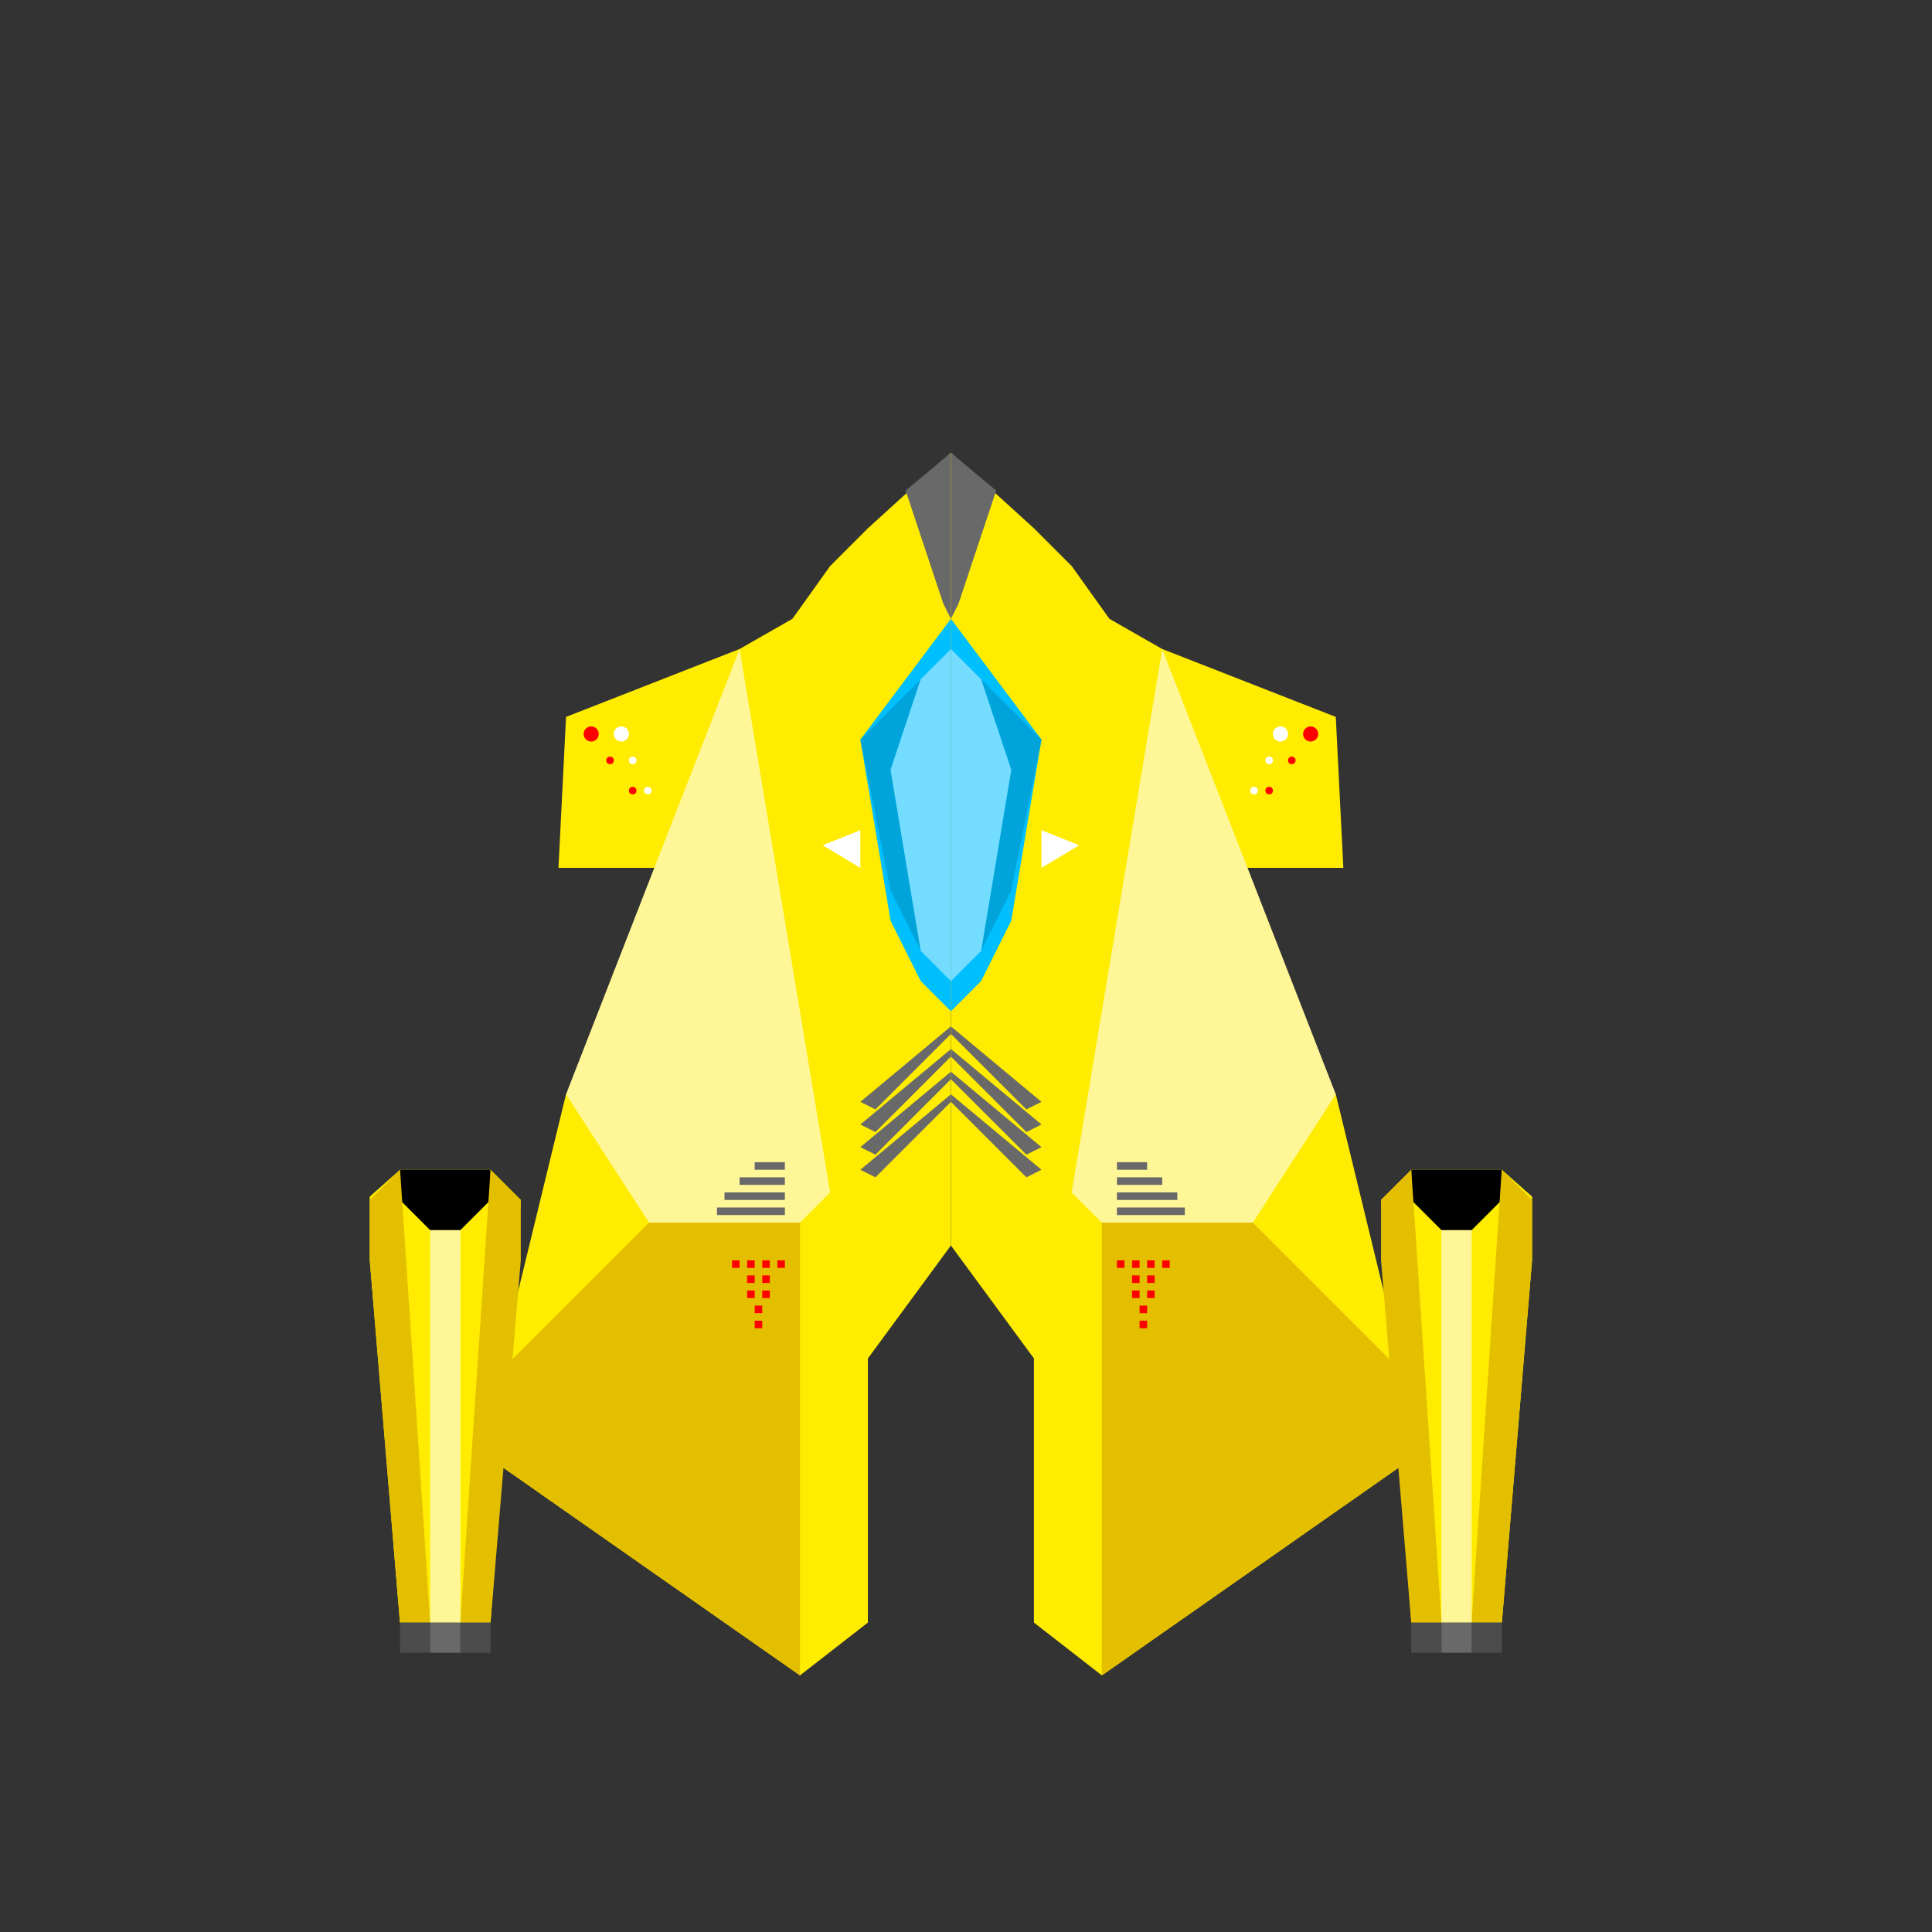 <?xml version="1.0" encoding="UTF-8" standalone="no"?>
<!-- Created with Inkscape (http://www.inkscape.org/) -->

<svg
   width="256"
   height="256"
   viewBox="0 0 67.733 67.733"
   version="1.1"
   id="svg5"
   inkscape:version="1.1.2 (b8e25be833, 2022-02-05)"
   sodipodi:docname="Spaceship_Yellow_Fat.svg"
   xmlns:inkscape="http://www.inkscape.org/namespaces/inkscape"
   xmlns:sodipodi="http://sodipodi.sourceforge.net/DTD/sodipodi-0.dtd"
   xmlns="http://www.w3.org/2000/svg"
   xmlns:svg="http://www.w3.org/2000/svg">
  <rect x="0" y="0" width="67.733" height="67.733" fill="#333333" stroke="none"/>
  <sodipodi:namedview
     id="namedview7"
     pagecolor="#ffffff"
     bordercolor="#666666"
     borderopacity="1.0"
     inkscape:pageshadow="2"
     inkscape:pageopacity="0.0"
     inkscape:pagecheckerboard="0"
     inkscape:document-units="mm"
     showgrid="true"
     units="px"
     inkscape:zoom="2.0359279"
     inkscape:cx="130.40737"
     inkscape:cy="96.516188"
     inkscape:window-width="1920"
     inkscape:window-height="1001"
     inkscape:window-x="-9"
     inkscape:window-y="-9"
     inkscape:window-maximized="1"
     inkscape:current-layer="layer5">
    <inkscape:grid
       type="xygrid"
       id="grid858" />
  </sodipodi:namedview>
  <defs
     id="defs2" />
  <g
     inkscape:label="Body"
     inkscape:groupmode="layer"
     id="layer1" />
  <g
     inkscape:groupmode="layer"
     id="layer2"
     inkscape:label="Forward Flaps"
     style="display:none" />
  <g
     inkscape:groupmode="layer"
     id="layer3"
     inkscape:label="Rear tail"
     style="display:inline" />
  <g
     inkscape:groupmode="layer"
     id="layer4"
     inkscape:label="Engine"
     style="display:inline" />
  <g
     inkscape:groupmode="layer"
     id="layer5"
     inkscape:label="Cockpit"
     style="display:inline">
    <g
       id="g3470"
       inkscape:export-filename="C:\Users\uakhan\Desktop\Prodder.png"
       inkscape:export-xdpi="96"
       inkscape:export-ydpi="96">
      <path
         id="rect882"
         style="fill:#ffec00;stroke-width:0.529"
         d="M 29.104,19.844 30.427,18.521 33.337,15.875 l 1e-6,27.791 -2.91,3.959 v 9.26 l -2.381,1.852 -10.583,-7.408 v -3.175 l 2.381,-9.79 2.91,-0.794 2.381,-7.144 h -5.556 l 0.265,-5.292 6.085,-2.381 1.852,-1.058 z"
         sodipodi:nodetypes="ccccccccccccccccc" />
      <path
         id="rect21119"
         style="fill:#e3bf00;stroke-width:0.106"
         d="m 17.463,48.154 5.292,-5.292 5.292,3e-6 0,15.875 -10.583,-7.408 z"
         sodipodi:nodetypes="cccccc" />
      <path
         id="rect24573"
         style="fill:#fff797;fill-opacity:1;stroke-width:0.106"
         d="m 19.844,38.365 6.085,-15.61 3.175,19.05 -1.058,1.058 -5.292,3e-6 z"
         sodipodi:nodetypes="cccccc" />
      <path
         id="rect62693"
         style="fill:#ffffff;stroke-width:0.026"
         d="m 28.84,29.633 1.323,-0.529 v 1.323 z"
         sodipodi:nodetypes="ccccc" />
      <g
         id="g2099"
         transform="matrix(1,0,0,-1,-3.969,85.46)">
        <rect
           style="fill:#ff0000;fill-opacity:1;stroke:none;stroke-width:0.026;stroke-miterlimit:4;stroke-dasharray:none;stroke-opacity:1"
           id="rect62651"
           width="0.265"
           height="0.265"
           x="29.633"
           y="41.01" />
        <rect
           style="fill:#ff0000;fill-opacity:1;stroke:none;stroke-width:0.026;stroke-miterlimit:4;stroke-dasharray:none;stroke-opacity:1"
           id="rect62653"
           width="0.265"
           height="0.265"
           x="30.163"
           y="41.01" />
        <rect
           style="fill:#ff0000;fill-opacity:1;stroke:none;stroke-width:0.026;stroke-miterlimit:4;stroke-dasharray:none;stroke-opacity:1"
           id="rect62655"
           width="0.265"
           height="0.265"
           x="30.692"
           y="41.01" />
        <rect
           style="fill:#ff0000;fill-opacity:1;stroke:none;stroke-width:0.026;stroke-miterlimit:4;stroke-dasharray:none;stroke-opacity:1"
           id="rect62657"
           width="0.265"
           height="0.265"
           x="31.221"
           y="41.01" />
        <rect
           style="fill:#ff0000;fill-opacity:1;stroke:none;stroke-width:0.026;stroke-miterlimit:4;stroke-dasharray:none;stroke-opacity:1"
           id="rect62659"
           width="0.265"
           height="0.265"
           x="30.163"
           y="40.481" />
        <rect
           style="fill:#ff0000;fill-opacity:1;stroke:none;stroke-width:0.026;stroke-miterlimit:4;stroke-dasharray:none;stroke-opacity:1"
           id="rect62661"
           width="0.265"
           height="0.265"
           x="30.692"
           y="40.481" />
        <rect
           style="fill:#ff0000;fill-opacity:1;stroke:none;stroke-width:0.026;stroke-miterlimit:4;stroke-dasharray:none;stroke-opacity:1"
           id="rect62663"
           width="0.265"
           height="0.265"
           x="30.163"
           y="39.952" />
        <rect
           style="fill:#ff0000;fill-opacity:1;stroke:none;stroke-width:0.026;stroke-miterlimit:4;stroke-dasharray:none;stroke-opacity:1"
           id="rect62665"
           width="0.265"
           height="0.265"
           x="30.692"
           y="39.952" />
        <rect
           style="fill:#ff0000;fill-opacity:1;stroke:none;stroke-width:0.026;stroke-miterlimit:4;stroke-dasharray:none;stroke-opacity:1"
           id="rect62667"
           width="0.265"
           height="0.265"
           x="30.427"
           y="39.423" />
        <rect
           style="fill:#ff0000;fill-opacity:1;stroke:none;stroke-width:0.026;stroke-miterlimit:4;stroke-dasharray:none;stroke-opacity:1"
           id="rect62669"
           width="0.265"
           height="0.265"
           x="30.427"
           y="38.894" />
      </g>
      <g
         id="g2113"
         transform="translate(0,17.198)">
        <path
           id="rect62971"
           style="fill:#696969;stroke-width:0.026"
           d="m 30.163,22.225 3.175,-2.646 v 0.265 l -2.646,2.646 z"
           sodipodi:nodetypes="ccccc" />
        <path
           id="path67693"
           style="fill:#696969;stroke-width:0.026"
           d="m 30.163,23.019 3.175,-2.646 V 20.637 l -2.646,2.646 z"
           sodipodi:nodetypes="ccccc" />
        <path
           id="path67695"
           style="fill:#696969;stroke-width:0.026"
           d="m 30.163,23.812 3.175,-2.646 v 0.265 l -2.646,2.646 z"
           sodipodi:nodetypes="ccccc" />
        <path
           id="path67697"
           style="fill:#696969;stroke-width:0.026"
           d="m 30.163,21.431 3.175,-2.646 V 19.05 l -2.646,2.646 z"
           sodipodi:nodetypes="ccccc" />
      </g>
      <g
         id="g2107"
         transform="translate(2.205,-22.422)">
        <circle
           style="fill:#ff0000;fill-opacity:1;stroke:none;stroke-width:0.026;stroke-miterlimit:4;stroke-dasharray:none;stroke-opacity:1"
           id="path67755"
           cx="18.521"
           cy="48.154"
           r="0.265" />
        <circle
           style="fill:#ff0000;fill-opacity:1;stroke:none;stroke-width:0.026;stroke-miterlimit:4;stroke-dasharray:none;stroke-opacity:1"
           id="path67779"
           cx="19.182"
           cy="49.08"
           r="0.132" />
        <circle
           style="fill:#ff0000;fill-opacity:1;stroke:none;stroke-width:0.026;stroke-miterlimit:4;stroke-dasharray:none;stroke-opacity:1"
           id="path67781"
           cx="19.976"
           cy="50.139"
           r="0.132" />
        <circle
           style="fill:#ffffff;fill-opacity:1;stroke:none;stroke-width:0.026;stroke-miterlimit:4;stroke-dasharray:none;stroke-opacity:1"
           id="path67785"
           cx="19.579"
           cy="48.154"
           r="0.265" />
        <circle
           style="fill:#ffffff;fill-opacity:1;stroke:none;stroke-width:0.026;stroke-miterlimit:4;stroke-dasharray:none;stroke-opacity:1"
           id="path67809"
           cx="19.976"
           cy="49.08"
           r="0.132" />
        <circle
           style="fill:#ffffff;fill-opacity:1;stroke:none;stroke-width:0.026;stroke-miterlimit:4;stroke-dasharray:none;stroke-opacity:1"
           id="path67811"
           cx="20.505"
           cy="50.139"
           r="0.132" />
      </g>
      <g
         id="g2233"
         transform="matrix(0,1,1,0,-11.377,16.933)">
        <rect
           style="fill:#696969;fill-opacity:1;stroke:none;stroke-width:0.015;stroke-miterlimit:4;stroke-dasharray:none;stroke-opacity:1"
           id="rect67949"
           width="0.265"
           height="1.058"
           x="23.812"
           y="37.835" />
        <rect
           style="fill:#696969;fill-opacity:1;stroke:none;stroke-width:0.019;stroke-miterlimit:4;stroke-dasharray:none;stroke-opacity:1"
           id="rect67951"
           width="0.265"
           height="1.587"
           x="24.342"
           y="37.306" />
        <rect
           style="fill:#696969;fill-opacity:1;stroke:none;stroke-width:0.022;stroke-miterlimit:4;stroke-dasharray:none;stroke-opacity:1"
           id="rect67975"
           width="0.265"
           height="2.117"
           x="24.871"
           y="36.777" />
        <rect
           style="fill:#696969;fill-opacity:1;stroke:none;stroke-width:0.023;stroke-miterlimit:4;stroke-dasharray:none;stroke-opacity:1"
           id="rect67999"
           width="0.265"
           height="2.381"
           x="25.4"
           y="36.513" />
      </g>
      <path
         id="rect3047"
         style="fill:#696969;stroke-width:0.026;fill-opacity:1"
         d="M 31.75,17.198 33.337,15.875 v 5.821 l -0.265,-0.529 z"
         sodipodi:nodetypes="ccccc" />
      <g
         id="g20963"
         transform="matrix(4,0,0,4,-13.494,-5.556)"
         style="display:inline">
        <path
           id="rect3983"
           style="fill:#ffec00;fill-opacity:1;stroke:none;stroke-width:0.026;stroke-miterlimit:4;stroke-dasharray:none;stroke-opacity:1"
           d="m 6.879,11.642 h 0.794 L 7.938,11.906 7.673,15.61 h -0.794 l -0.265,-3.175 -3e-7,-0.558 z"
           sodipodi:nodetypes="cccccccc" />
        <path
           id="rect4619"
           style="stroke-width:0.132"
           d="m 6.879,11.642 h 0.794 V 11.906 L 7.408,12.171 H 7.144 L 6.879,11.906 Z"
           sodipodi:nodetypes="ccccccc" />
        <path
           id="rect9690"
           style="fill:#e3bf00;fill-opacity:1;stroke:none;stroke-width:0.026"
           d="M 6.615,12.435 V 11.906 l 0.265,-0.265 v 0 L 7.144,15.61 H 6.879 Z"
           sodipodi:nodetypes="ccccccc" />
        <path
           id="path10232"
           style="fill:#e3bf00;fill-opacity:1;stroke:none;stroke-width:0.026"
           d="M 7.938,12.435 V 11.906 L 7.673,11.642 v 0 l -0.265,3.969 h 0.265 z"
           sodipodi:nodetypes="ccccccc" />
        <rect
           style="fill:#fff797;fill-opacity:1;stroke:none;stroke-width:0.026;stroke-miterlimit:4;stroke-dasharray:none;stroke-opacity:1"
           id="rect10541"
           width="0.265"
           height="3.44"
           x="7.144"
           y="12.171" />
      </g>
      <rect
         style="display:inline;fill:#4c4c4c;fill-opacity:1;stroke:none;stroke-width:0.106;stroke-miterlimit:4;stroke-dasharray:none;stroke-opacity:1"
         id="rect30851"
         width="1.058"
         height="1.058"
         x="14.023"
         y="56.885" />
      <rect
         style="display:inline;fill:#4c4c4c;fill-opacity:1;stroke:none;stroke-width:0.106;stroke-miterlimit:4;stroke-dasharray:none;stroke-opacity:1"
         id="rect30875"
         width="1.058"
         height="1.058"
         x="16.14"
         y="56.885" />
      <rect
         style="display:inline;fill:#696969;fill-opacity:1;stroke:none;stroke-width:0.106;stroke-miterlimit:4;stroke-dasharray:none;stroke-opacity:1"
         id="rect30877"
         width="1.058"
         height="1.058"
         x="15.081"
         y="56.885" />
      <path
         id="rect30668"
         style="fill:#00bfff;stroke-width:0.106"
         d="m 30.163,25.929 3.175,-4.233 2e-6,13.758 -1.058,-1.058 -1.058,-2.117 z"
         sodipodi:nodetypes="cccccc" />
      <path
         id="rect56138"
         style="fill:#00a4db;stroke-width:0.106"
         d="m 30.163,25.929 2.117,-2.117 -1.058,3.175 1.058,6.35 -1.058,-2.117 z"
         sodipodi:nodetypes="cccccc" />
      <path
         id="rect61387"
         style="fill:#73dcff;fill-opacity:1;stroke-width:0.106"
         d="m 32.279,23.812 1.058,-1.058 2e-6,11.642 -1.058,-1.058 -1.058,-6.35 z"
         sodipodi:nodetypes="cccccc" />
    </g>
    <g
       id="g3562"
       transform="matrix(-1,0,0,1,66.675,-3.3333334e-7)"
       inkscape:export-filename="C:\Users\uakhan\Desktop\Prodder.png"
       inkscape:export-xdpi="96"
       inkscape:export-ydpi="96">
      <path
         id="path3472"
         style="fill:#ffec00;stroke-width:0.529"
         d="M 29.104,19.844 30.427,18.521 33.337,15.875 l 1e-6,27.791 -2.91,3.959 v 9.26 l -2.381,1.852 -10.583,-7.408 v -3.175 l 2.381,-9.79 2.91,-0.794 2.381,-7.144 h -5.556 l 0.265,-5.292 6.085,-2.381 1.852,-1.058 z"
         sodipodi:nodetypes="ccccccccccccccccc" />
      <path
         id="path3474"
         style="fill:#e3bf00;stroke-width:0.106"
         d="m 17.463,48.154 5.292,-5.292 5.292,3e-6 v 15.875 L 17.463,51.329 Z"
         sodipodi:nodetypes="cccccc" />
      <path
         id="path3476"
         style="fill:#fff797;fill-opacity:1;stroke-width:0.106"
         d="m 19.844,38.365 6.085,-15.61 3.175,19.05 -1.058,1.058 -5.292,3e-6 z"
         sodipodi:nodetypes="cccccc" />
      <path
         id="path3478"
         style="fill:#ffffff;stroke-width:0.026"
         d="m 28.84,29.633 1.323,-0.529 v 1.323 z"
         sodipodi:nodetypes="ccccc" />
      <g
         id="g3500"
         transform="matrix(1,0,0,-1,-3.969,85.46)">
        <rect
           style="fill:#ff0000;fill-opacity:1;stroke:none;stroke-width:0.026;stroke-miterlimit:4;stroke-dasharray:none;stroke-opacity:1"
           id="rect3480"
           width="0.265"
           height="0.265"
           x="29.633"
           y="41.01" />
        <rect
           style="fill:#ff0000;fill-opacity:1;stroke:none;stroke-width:0.026;stroke-miterlimit:4;stroke-dasharray:none;stroke-opacity:1"
           id="rect3482"
           width="0.265"
           height="0.265"
           x="30.163"
           y="41.01" />
        <rect
           style="fill:#ff0000;fill-opacity:1;stroke:none;stroke-width:0.026;stroke-miterlimit:4;stroke-dasharray:none;stroke-opacity:1"
           id="rect3484"
           width="0.265"
           height="0.265"
           x="30.692"
           y="41.01" />
        <rect
           style="fill:#ff0000;fill-opacity:1;stroke:none;stroke-width:0.026;stroke-miterlimit:4;stroke-dasharray:none;stroke-opacity:1"
           id="rect3486"
           width="0.265"
           height="0.265"
           x="31.221"
           y="41.01" />
        <rect
           style="fill:#ff0000;fill-opacity:1;stroke:none;stroke-width:0.026;stroke-miterlimit:4;stroke-dasharray:none;stroke-opacity:1"
           id="rect3488"
           width="0.265"
           height="0.265"
           x="30.163"
           y="40.481" />
        <rect
           style="fill:#ff0000;fill-opacity:1;stroke:none;stroke-width:0.026;stroke-miterlimit:4;stroke-dasharray:none;stroke-opacity:1"
           id="rect3490"
           width="0.265"
           height="0.265"
           x="30.692"
           y="40.481" />
        <rect
           style="fill:#ff0000;fill-opacity:1;stroke:none;stroke-width:0.026;stroke-miterlimit:4;stroke-dasharray:none;stroke-opacity:1"
           id="rect3492"
           width="0.265"
           height="0.265"
           x="30.163"
           y="39.952" />
        <rect
           style="fill:#ff0000;fill-opacity:1;stroke:none;stroke-width:0.026;stroke-miterlimit:4;stroke-dasharray:none;stroke-opacity:1"
           id="rect3494"
           width="0.265"
           height="0.265"
           x="30.692"
           y="39.952" />
        <rect
           style="fill:#ff0000;fill-opacity:1;stroke:none;stroke-width:0.026;stroke-miterlimit:4;stroke-dasharray:none;stroke-opacity:1"
           id="rect3496"
           width="0.265"
           height="0.265"
           x="30.427"
           y="39.423" />
        <rect
           style="fill:#ff0000;fill-opacity:1;stroke:none;stroke-width:0.026;stroke-miterlimit:4;stroke-dasharray:none;stroke-opacity:1"
           id="rect3498"
           width="0.265"
           height="0.265"
           x="30.427"
           y="38.894" />
      </g>
      <g
         id="g3510"
         transform="translate(0,17.198)">
        <path
           id="path3502"
           style="fill:#696969;stroke-width:0.026"
           d="m 30.163,22.225 3.175,-2.646 v 0.265 l -2.646,2.646 z"
           sodipodi:nodetypes="ccccc" />
        <path
           id="path3504"
           style="fill:#696969;stroke-width:0.026"
           d="m 30.163,23.019 3.175,-2.646 V 20.637 l -2.646,2.646 z"
           sodipodi:nodetypes="ccccc" />
        <path
           id="path3506"
           style="fill:#696969;stroke-width:0.026"
           d="m 30.163,23.812 3.175,-2.646 v 0.265 l -2.646,2.646 z"
           sodipodi:nodetypes="ccccc" />
        <path
           id="path3508"
           style="fill:#696969;stroke-width:0.026"
           d="m 30.163,21.431 3.175,-2.646 V 19.05 l -2.646,2.646 z"
           sodipodi:nodetypes="ccccc" />
      </g>
      <g
         id="g3524"
         transform="translate(2.205,-22.422)">
        <circle
           style="fill:#ff0000;fill-opacity:1;stroke:none;stroke-width:0.026;stroke-miterlimit:4;stroke-dasharray:none;stroke-opacity:1"
           id="circle3512"
           cx="18.521"
           cy="48.154"
           r="0.265" />
        <circle
           style="fill:#ff0000;fill-opacity:1;stroke:none;stroke-width:0.026;stroke-miterlimit:4;stroke-dasharray:none;stroke-opacity:1"
           id="circle3514"
           cx="19.182"
           cy="49.08"
           r="0.132" />
        <circle
           style="fill:#ff0000;fill-opacity:1;stroke:none;stroke-width:0.026;stroke-miterlimit:4;stroke-dasharray:none;stroke-opacity:1"
           id="circle3516"
           cx="19.976"
           cy="50.139"
           r="0.132" />
        <circle
           style="fill:#ffffff;fill-opacity:1;stroke:none;stroke-width:0.026;stroke-miterlimit:4;stroke-dasharray:none;stroke-opacity:1"
           id="circle3518"
           cx="19.579"
           cy="48.154"
           r="0.265" />
        <circle
           style="fill:#ffffff;fill-opacity:1;stroke:none;stroke-width:0.026;stroke-miterlimit:4;stroke-dasharray:none;stroke-opacity:1"
           id="circle3520"
           cx="19.976"
           cy="49.08"
           r="0.132" />
        <circle
           style="fill:#ffffff;fill-opacity:1;stroke:none;stroke-width:0.026;stroke-miterlimit:4;stroke-dasharray:none;stroke-opacity:1"
           id="circle3522"
           cx="20.505"
           cy="50.139"
           r="0.132" />
      </g>
      <g
         id="g3534"
         transform="matrix(0,1,1,0,-11.377,16.933)">
        <rect
           style="fill:#696969;fill-opacity:1;stroke:none;stroke-width:0.015;stroke-miterlimit:4;stroke-dasharray:none;stroke-opacity:1"
           id="rect3526"
           width="0.265"
           height="1.058"
           x="23.812"
           y="37.835" />
        <rect
           style="fill:#696969;fill-opacity:1;stroke:none;stroke-width:0.019;stroke-miterlimit:4;stroke-dasharray:none;stroke-opacity:1"
           id="rect3528"
           width="0.265"
           height="1.587"
           x="24.342"
           y="37.306" />
        <rect
           style="fill:#696969;fill-opacity:1;stroke:none;stroke-width:0.022;stroke-miterlimit:4;stroke-dasharray:none;stroke-opacity:1"
           id="rect3530"
           width="0.265"
           height="2.117"
           x="24.871"
           y="36.777" />
        <rect
           style="fill:#696969;fill-opacity:1;stroke:none;stroke-width:0.023;stroke-miterlimit:4;stroke-dasharray:none;stroke-opacity:1"
           id="rect3532"
           width="0.265"
           height="2.381"
           x="25.4"
           y="36.513" />
      </g>
      <path
         id="path3536"
         style="fill:#696969;fill-opacity:1;stroke-width:0.026"
         d="M 31.75,17.198 33.337,15.875 v 5.821 l -0.265,-0.529 z"
         sodipodi:nodetypes="ccccc" />
      <g
         id="g3548"
         transform="matrix(4,0,0,4,-13.494,-5.556)"
         style="display:inline">
        <path
           id="path3538"
           style="fill:#ffec00;fill-opacity:1;stroke:none;stroke-width:0.026;stroke-miterlimit:4;stroke-dasharray:none;stroke-opacity:1"
           d="m 6.879,11.642 h 0.794 L 7.938,11.906 7.673,15.61 h -0.794 l -0.265,-3.175 -3e-7,-0.558 z"
           sodipodi:nodetypes="cccccccc" />
        <path
           id="path3540"
           style="stroke-width:0.132"
           d="m 6.879,11.642 h 0.794 V 11.906 L 7.408,12.171 H 7.144 L 6.879,11.906 Z"
           sodipodi:nodetypes="ccccccc" />
        <path
           id="path3542"
           style="fill:#e3bf00;fill-opacity:1;stroke:none;stroke-width:0.026"
           d="M 6.615,12.435 V 11.906 l 0.265,-0.265 v 0 L 7.144,15.61 H 6.879 Z"
           sodipodi:nodetypes="ccccccc" />
        <path
           id="path3544"
           style="fill:#e3bf00;fill-opacity:1;stroke:none;stroke-width:0.026"
           d="M 7.938,12.435 V 11.906 L 7.673,11.642 v 0 l -0.265,3.969 h 0.265 z"
           sodipodi:nodetypes="ccccccc" />
        <rect
           style="fill:#fff797;fill-opacity:1;stroke:none;stroke-width:0.026;stroke-miterlimit:4;stroke-dasharray:none;stroke-opacity:1"
           id="rect3546"
           width="0.265"
           height="3.44"
           x="7.144"
           y="12.171" />
      </g>
      <rect
         style="display:inline;fill:#4c4c4c;fill-opacity:1;stroke:none;stroke-width:0.106;stroke-miterlimit:4;stroke-dasharray:none;stroke-opacity:1"
         id="rect3550"
         width="1.058"
         height="1.058"
         x="14.023"
         y="56.885" />
      <rect
         style="display:inline;fill:#4c4c4c;fill-opacity:1;stroke:none;stroke-width:0.106;stroke-miterlimit:4;stroke-dasharray:none;stroke-opacity:1"
         id="rect3552"
         width="1.058"
         height="1.058"
         x="16.14"
         y="56.885" />
      <rect
         style="display:inline;fill:#696969;fill-opacity:1;stroke:none;stroke-width:0.106;stroke-miterlimit:4;stroke-dasharray:none;stroke-opacity:1"
         id="rect3554"
         width="1.058"
         height="1.058"
         x="15.081"
         y="56.885" />
      <path
         id="path3556"
         style="fill:#00bfff;stroke-width:0.106"
         d="m 30.163,25.929 3.175,-4.233 2e-6,13.758 -1.058,-1.058 -1.058,-2.117 z"
         sodipodi:nodetypes="cccccc" />
      <path
         id="path3558"
         style="fill:#00a4db;stroke-width:0.106"
         d="m 30.163,25.929 2.117,-2.117 -1.058,3.175 1.058,6.35 -1.058,-2.117 z"
         sodipodi:nodetypes="cccccc" />
      <path
         id="path3560"
         style="fill:#73dcff;fill-opacity:1;stroke-width:0.106"
         d="m 32.279,23.812 1.058,-1.058 2e-6,11.642 -1.058,-1.058 -1.058,-6.35 z"
         sodipodi:nodetypes="cccccc" />
    </g>
  </g>
</svg>
